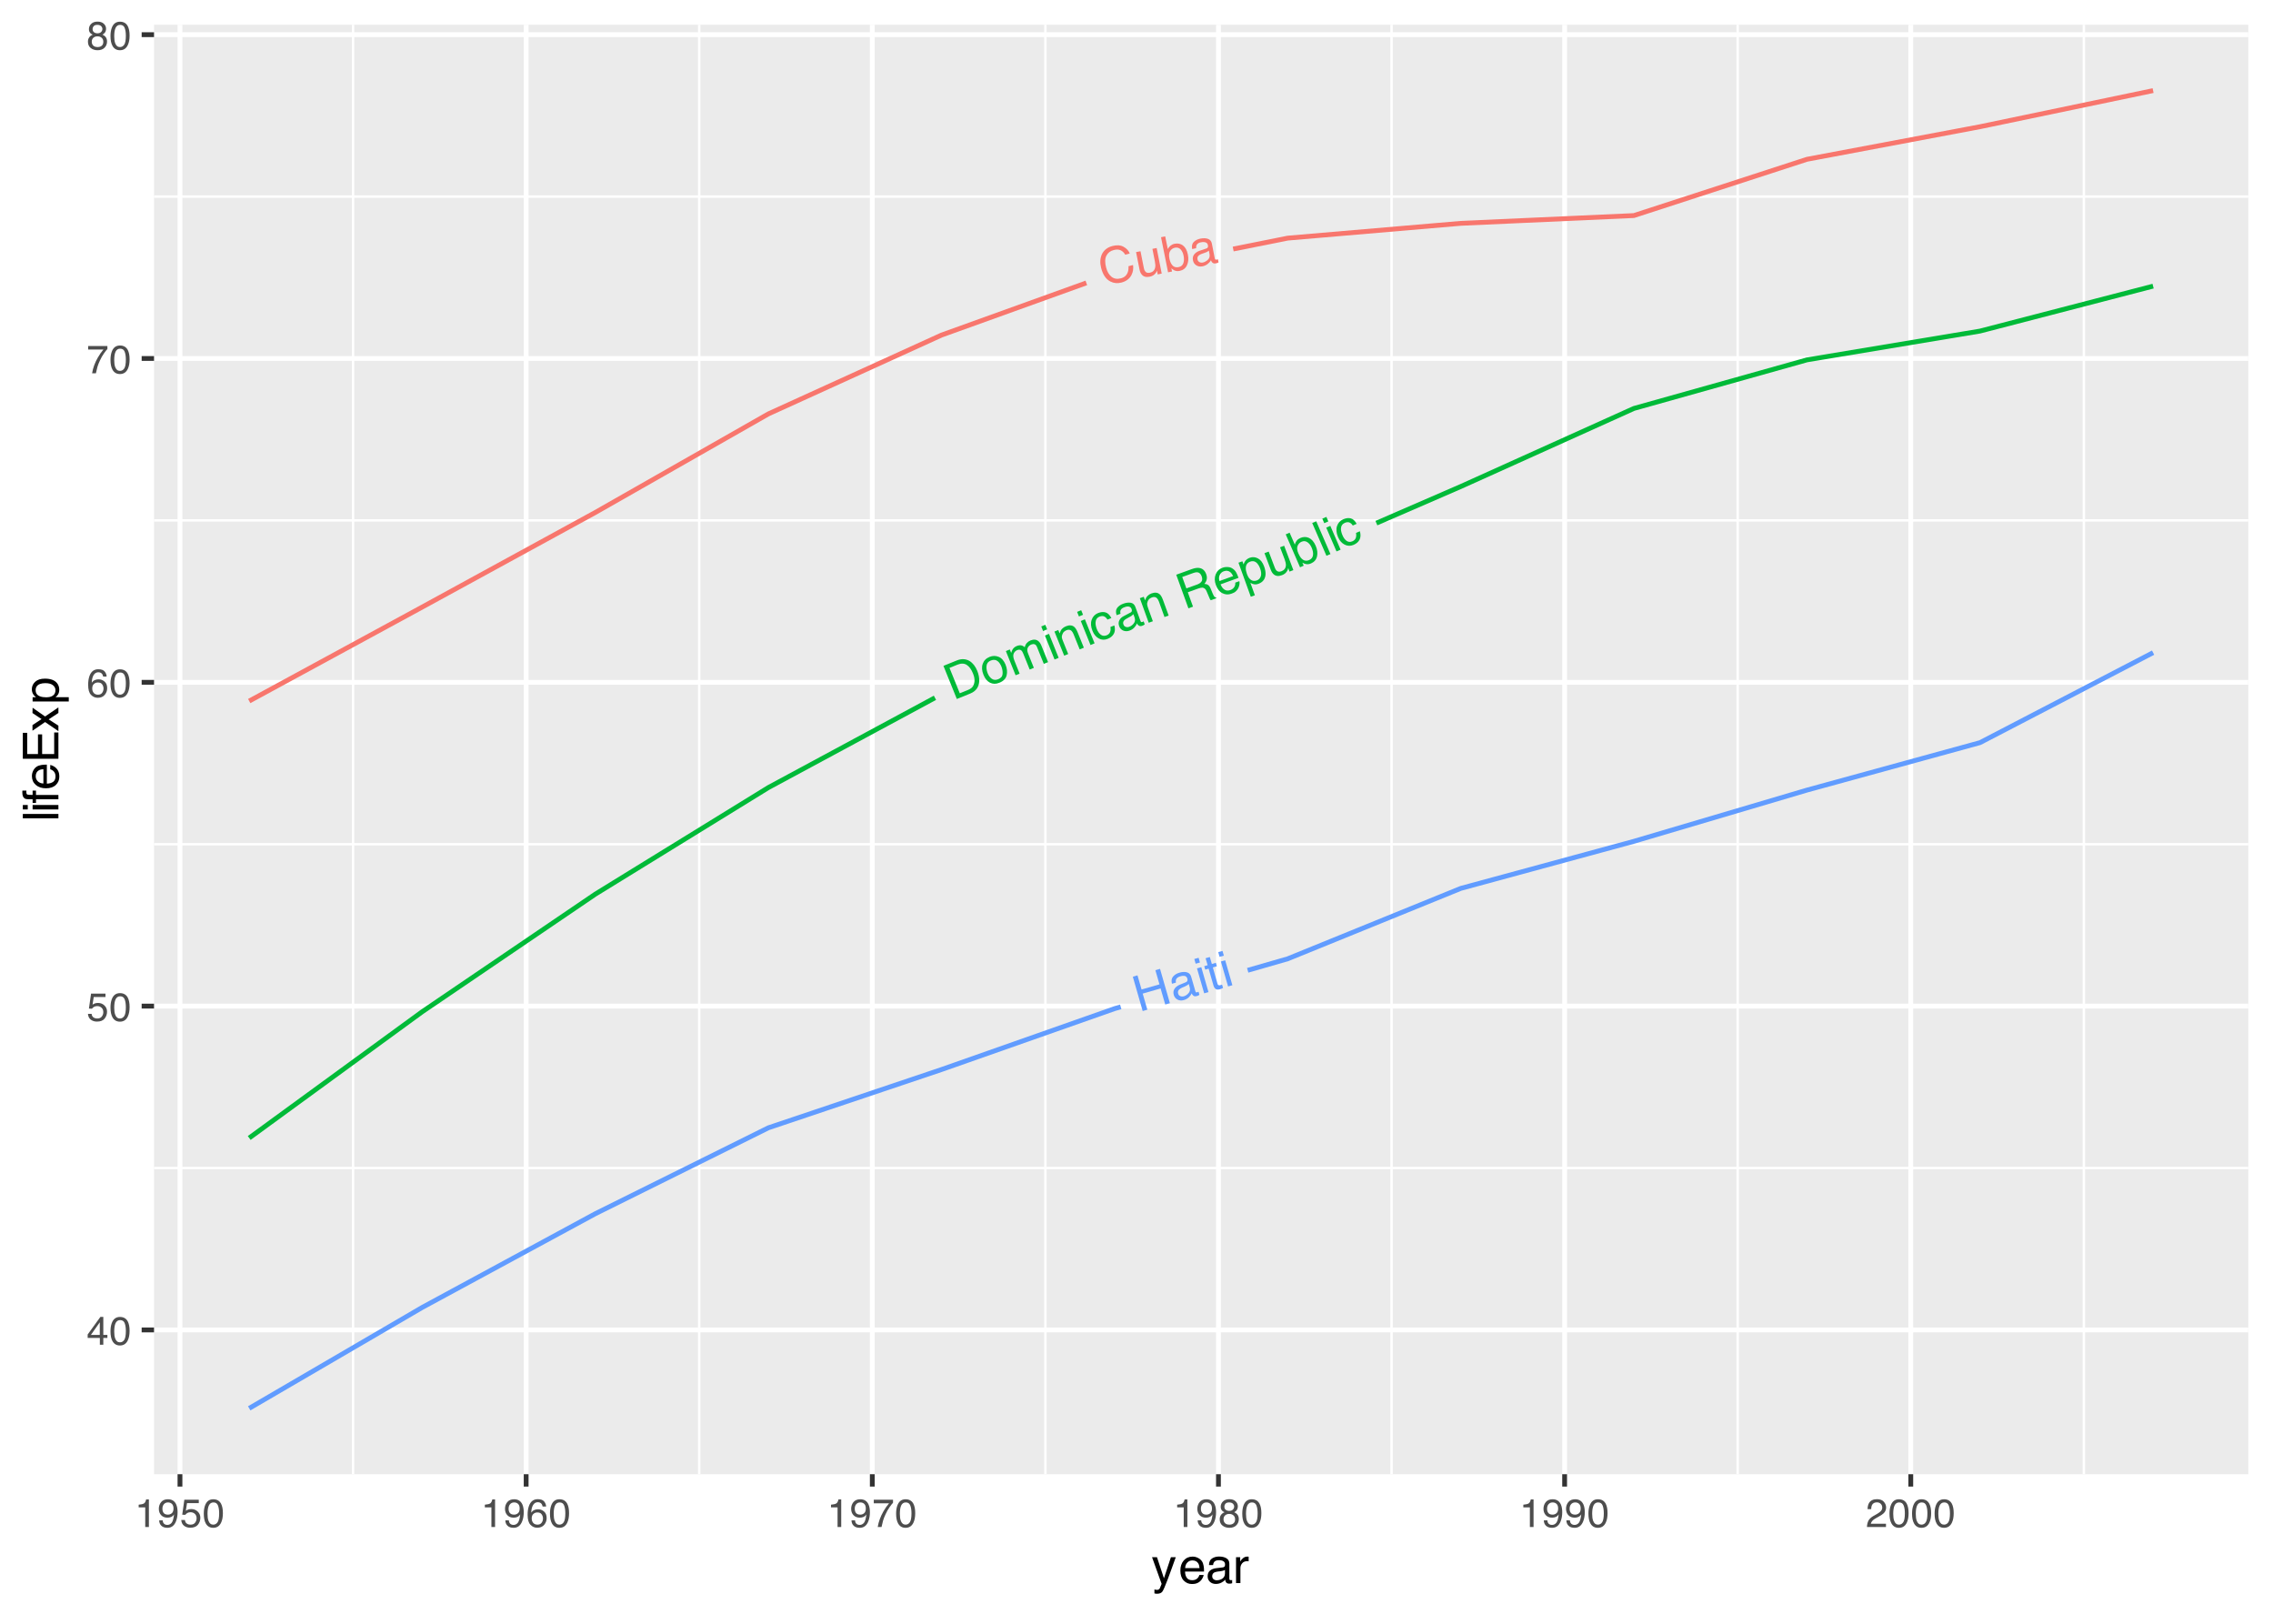 <?xml version="1.0" encoding="UTF-8"?>
<svg xmlns="http://www.w3.org/2000/svg" xmlns:xlink="http://www.w3.org/1999/xlink" width="504" height="360" viewBox="0 0 504 360">
<defs>
<g>
<g id="glyph-0-0">
<path d="M 0.344 -0.094 L -1.656 -7.766 L 4.422 -9.344 L 6.422 -1.672 Z M 5.203 -2.391 L 3.703 -8.141 L -0.453 -7.062 L 1.047 -1.312 Z M 5.203 -2.391 "/>
</g>
<g id="glyph-0-1">
<path d="M 1.984 -8.922 C 2.953 -9.172 3.77 -9.109 4.438 -8.734 C 5.113 -8.359 5.566 -7.863 5.797 -7.25 L 4.797 -6.984 C 4.535 -7.441 4.195 -7.77 3.781 -7.969 C 3.363 -8.164 2.848 -8.18 2.234 -8.016 C 1.484 -7.828 0.941 -7.406 0.609 -6.75 C 0.285 -6.102 0.27 -5.227 0.562 -4.125 C 0.789 -3.227 1.188 -2.551 1.75 -2.094 C 2.312 -1.645 3.004 -1.531 3.828 -1.75 C 4.598 -1.945 5.109 -2.398 5.359 -3.109 C 5.492 -3.461 5.547 -3.906 5.516 -4.438 L 6.531 -4.703 C 6.645 -3.879 6.52 -3.125 6.156 -2.438 C 5.719 -1.625 4.984 -1.082 3.953 -0.812 C 3.066 -0.582 2.25 -0.66 1.5 -1.047 C 0.52 -1.547 -0.16 -2.547 -0.547 -4.047 C -0.836 -5.172 -0.785 -6.176 -0.391 -7.062 C 0.055 -8.008 0.848 -8.629 1.984 -8.922 Z M 1.781 -8.875 Z M 1.781 -8.875 "/>
</g>
<g id="glyph-1-0">
<path d="M 0.359 -0.078 L -1.188 -7.844 L 4.969 -9.062 L 6.516 -1.297 Z M 5.344 -2.094 L 4.188 -7.906 L -0.047 -7.062 L 1.109 -1.25 Z M 5.344 -2.094 "/>
</g>
<g id="glyph-1-1">
<path d="M 0.531 -6 L 1.281 -2.234 C 1.332 -1.941 1.426 -1.711 1.562 -1.547 C 1.781 -1.242 2.125 -1.141 2.594 -1.234 C 3.25 -1.367 3.645 -1.754 3.781 -2.391 C 3.852 -2.734 3.832 -3.18 3.719 -3.734 L 3.172 -6.531 L 4.109 -6.719 L 5.234 -1.047 L 4.344 -0.859 L 4.172 -1.719 C 4.109 -1.457 3.992 -1.242 3.828 -1.078 C 3.523 -0.703 3.113 -0.461 2.594 -0.359 C 1.781 -0.191 1.18 -0.352 0.797 -0.844 C 0.566 -1.102 0.406 -1.473 0.312 -1.953 L -0.453 -5.812 Z M 1.797 -6.406 Z M 1.797 -6.406 "/>
</g>
<g id="glyph-2-0">
<path d="M 0.359 -0.078 L -1.188 -7.828 L 4.969 -9.047 L 6.516 -1.297 Z M 5.359 -2.078 L 4.188 -7.891 L -0.047 -7.047 L 1.125 -1.234 Z M 5.359 -2.078 "/>
</g>
<g id="glyph-2-1">
<path d="M -0.938 -7.906 L -0.016 -8.094 L 0.562 -5.281 C 0.719 -5.594 0.926 -5.848 1.188 -6.047 C 1.445 -6.254 1.742 -6.391 2.078 -6.453 C 2.785 -6.598 3.406 -6.469 3.938 -6.062 C 4.469 -5.664 4.828 -5 5.016 -4.062 C 5.203 -3.164 5.133 -2.375 4.812 -1.688 C 4.5 -1.008 3.957 -0.594 3.188 -0.438 C 2.758 -0.352 2.375 -0.391 2.031 -0.547 C 1.844 -0.641 1.617 -0.797 1.359 -1.016 L 1.5 -0.297 L 0.625 -0.125 Z M 2.969 -1.281 C 3.488 -1.383 3.832 -1.664 4 -2.125 C 4.176 -2.582 4.195 -3.145 4.062 -3.812 C 3.945 -4.406 3.723 -4.875 3.391 -5.219 C 3.055 -5.562 2.641 -5.68 2.141 -5.578 C 1.711 -5.492 1.363 -5.258 1.094 -4.875 C 0.832 -4.488 0.773 -3.926 0.922 -3.188 C 1.023 -2.656 1.18 -2.238 1.391 -1.938 C 1.754 -1.352 2.281 -1.133 2.969 -1.281 Z M 2.969 -1.281 "/>
</g>
<g id="glyph-3-0">
<path d="M 0.359 -0.078 L -1.188 -7.844 L 4.969 -9.062 L 6.516 -1.297 Z M 5.344 -2.094 L 4.188 -7.906 L -0.047 -7.062 L 1.109 -1.25 Z M 5.344 -2.094 "/>
</g>
<g id="glyph-3-1">
<path d="M 1.125 -1.781 C 1.176 -1.508 1.316 -1.312 1.547 -1.188 C 1.785 -1.07 2.039 -1.039 2.312 -1.094 C 2.645 -1.164 2.957 -1.316 3.25 -1.547 C 3.727 -1.898 3.91 -2.367 3.797 -2.953 L 3.641 -3.719 C 3.535 -3.625 3.395 -3.531 3.219 -3.438 C 3.039 -3.352 2.867 -3.285 2.703 -3.234 L 2.156 -3.047 C 1.812 -2.93 1.566 -2.805 1.422 -2.672 C 1.148 -2.441 1.051 -2.145 1.125 -1.781 Z M 3.047 -4.188 C 3.266 -4.258 3.395 -4.375 3.438 -4.531 C 3.469 -4.625 3.469 -4.754 3.438 -4.922 C 3.375 -5.242 3.207 -5.453 2.938 -5.547 C 2.676 -5.648 2.328 -5.66 1.891 -5.578 C 1.398 -5.484 1.078 -5.281 0.922 -4.969 C 0.836 -4.781 0.805 -4.547 0.828 -4.266 L -0.062 -4.078 C -0.188 -4.785 -0.059 -5.316 0.312 -5.672 C 0.695 -6.035 1.18 -6.273 1.766 -6.391 C 2.43 -6.523 3 -6.504 3.469 -6.328 C 3.926 -6.16 4.207 -5.812 4.312 -5.281 L 4.953 -2.016 C 4.973 -1.91 5.008 -1.832 5.062 -1.781 C 5.125 -1.727 5.223 -1.711 5.359 -1.734 C 5.398 -1.742 5.445 -1.754 5.5 -1.766 C 5.551 -1.785 5.602 -1.805 5.656 -1.828 L 5.797 -1.125 C 5.66 -1.051 5.551 -1 5.469 -0.969 C 5.395 -0.945 5.297 -0.926 5.172 -0.906 C 4.836 -0.832 4.57 -0.906 4.375 -1.125 C 4.281 -1.219 4.191 -1.375 4.109 -1.594 C 3.961 -1.312 3.723 -1.039 3.391 -0.781 C 3.066 -0.52 2.688 -0.344 2.25 -0.25 C 1.727 -0.145 1.266 -0.219 0.859 -0.469 C 0.461 -0.719 0.219 -1.082 0.125 -1.562 C 0.02 -2.082 0.102 -2.52 0.375 -2.875 C 0.656 -3.238 1.051 -3.508 1.562 -3.688 Z M 1.781 -6.406 Z M 1.781 -6.406 "/>
</g>
<g id="glyph-4-0">
<path d="M 0.328 -0.141 L -2.641 -7.484 L 3.188 -9.828 L 6.156 -2.484 Z M 4.875 -3.031 L 2.656 -8.547 L -1.344 -6.938 L 0.875 -1.422 Z M 4.875 -3.031 "/>
</g>
<g id="glyph-4-1">
<path d="M 3.266 -2.312 C 3.586 -2.445 3.848 -2.594 4.047 -2.75 C 4.379 -3.02 4.594 -3.395 4.688 -3.875 C 4.781 -4.25 4.773 -4.688 4.672 -5.188 C 4.598 -5.488 4.508 -5.758 4.406 -6 C 4.039 -6.906 3.578 -7.535 3.016 -7.891 C 2.453 -8.242 1.77 -8.258 0.969 -7.938 L -0.797 -7.219 L 1.484 -1.594 Z M -2.141 -7.672 L 0.828 -8.875 C 1.836 -9.281 2.77 -9.242 3.625 -8.766 C 4.375 -8.305 4.953 -7.57 5.359 -6.562 C 5.672 -5.789 5.816 -5.031 5.797 -4.281 C 5.723 -2.957 5.055 -2.039 3.797 -1.531 L 0.828 -0.328 Z M -2.141 -7.672 "/>
</g>
<g id="glyph-5-0">
<path d="M 0.328 -0.141 L -2.641 -7.484 L 3.188 -9.828 L 6.156 -2.484 Z M 4.875 -3.031 L 2.656 -8.547 L -1.344 -6.938 L 0.875 -1.422 Z M 4.875 -3.031 "/>
</g>
<g id="glyph-5-1">
<path d="M 2.547 -1.703 C 3.148 -1.941 3.469 -2.332 3.5 -2.875 C 3.539 -3.414 3.453 -3.961 3.234 -4.516 C 3.023 -5.016 2.773 -5.391 2.484 -5.641 C 2.035 -6.023 1.504 -6.094 0.891 -5.844 C 0.336 -5.625 0.023 -5.254 -0.047 -4.734 C -0.129 -4.211 -0.055 -3.656 0.172 -3.062 C 0.398 -2.488 0.719 -2.062 1.125 -1.781 C 1.531 -1.508 2.004 -1.484 2.547 -1.703 Z M 0.609 -6.641 C 1.297 -6.922 1.969 -6.926 2.625 -6.656 C 3.281 -6.395 3.789 -5.82 4.156 -4.938 C 4.5 -4.07 4.578 -3.27 4.391 -2.531 C 4.203 -1.801 3.66 -1.258 2.766 -0.906 C 2.035 -0.602 1.352 -0.609 0.719 -0.922 C 0.082 -1.242 -0.398 -1.828 -0.734 -2.672 C -1.098 -3.566 -1.156 -4.375 -0.906 -5.094 C -0.664 -5.812 -0.16 -6.328 0.609 -6.641 Z M 0.578 -6.609 Z M 0.578 -6.609 "/>
</g>
<g id="glyph-6-0">
<path d="M 0.328 -0.141 L -2.641 -7.484 L 3.188 -9.828 L 6.156 -2.484 Z M 4.875 -3.031 L 2.656 -8.547 L -1.344 -6.938 L 0.875 -1.422 Z M 4.875 -3.031 "/>
</g>
<g id="glyph-6-1">
<path d="M -1.484 -5.625 L -0.609 -5.984 L -0.312 -5.219 C -0.195 -5.57 -0.082 -5.844 0.031 -6.031 C 0.258 -6.363 0.562 -6.602 0.938 -6.75 C 1.363 -6.926 1.75 -6.957 2.094 -6.844 C 2.281 -6.781 2.484 -6.66 2.703 -6.484 C 2.785 -6.848 2.938 -7.156 3.156 -7.406 C 3.375 -7.656 3.648 -7.848 3.984 -7.984 C 4.711 -8.273 5.312 -8.207 5.781 -7.781 C 6.031 -7.562 6.25 -7.211 6.438 -6.734 L 7.875 -3.172 L 6.922 -2.797 L 5.422 -6.516 C 5.273 -6.879 5.086 -7.086 4.859 -7.141 C 4.641 -7.203 4.398 -7.18 4.141 -7.078 C 3.785 -6.93 3.523 -6.688 3.359 -6.344 C 3.203 -6.008 3.238 -5.566 3.469 -5.016 L 4.719 -1.906 L 3.797 -1.531 L 2.391 -5.016 C 2.242 -5.391 2.094 -5.641 1.938 -5.766 C 1.707 -5.961 1.406 -5.988 1.031 -5.844 C 0.688 -5.707 0.426 -5.453 0.25 -5.078 C 0.082 -4.703 0.141 -4.164 0.422 -3.469 L 1.562 -0.625 L 0.672 -0.266 Z M -1.484 -5.625 "/>
</g>
<g id="glyph-7-0">
<path d="M 0.328 -0.141 L -2.625 -7.469 L 3.203 -9.812 L 6.156 -2.484 Z M 4.875 -3.016 L 2.656 -8.531 L -1.344 -6.922 L 0.875 -1.406 Z M 4.875 -3.016 "/>
</g>
<g id="glyph-7-1">
<path d="M -1.469 -5.578 L -0.562 -5.953 L 1.578 -0.641 L 0.672 -0.266 Z M -2.281 -7.594 L -1.375 -7.969 L -0.969 -6.953 L -1.875 -6.578 Z M -2.281 -7.594 "/>
</g>
<g id="glyph-8-0">
<path d="M 0.328 -0.141 L -2.625 -7.469 L 3.203 -9.812 L 6.156 -2.484 Z M 4.875 -3.016 L 2.656 -8.531 L -1.344 -6.922 L 0.875 -1.406 Z M 4.875 -3.016 "/>
</g>
<g id="glyph-8-1">
<path d="M -1.484 -5.609 L -0.641 -5.953 L -0.344 -5.203 C -0.219 -5.617 -0.039 -5.953 0.188 -6.203 C 0.426 -6.453 0.719 -6.645 1.062 -6.781 C 1.82 -7.094 2.441 -7.039 2.922 -6.625 C 3.18 -6.395 3.422 -6.008 3.641 -5.469 L 5.031 -2.031 L 4.109 -1.656 L 2.75 -5.031 C 2.613 -5.352 2.461 -5.598 2.297 -5.766 C 1.992 -6.035 1.633 -6.086 1.219 -5.922 C 1.008 -5.836 0.836 -5.738 0.703 -5.625 C 0.492 -5.457 0.344 -5.227 0.25 -4.938 C 0.156 -4.695 0.125 -4.473 0.156 -4.266 C 0.195 -4.055 0.289 -3.773 0.438 -3.422 L 1.562 -0.625 L 0.672 -0.266 Z M 0.578 -6.609 Z M 0.578 -6.609 "/>
</g>
<g id="glyph-9-0">
<path d="M 0.328 -0.141 L -2.641 -7.484 L 3.188 -9.828 L 6.156 -2.484 Z M 4.875 -3.031 L 2.656 -8.547 L -1.344 -6.938 L 0.875 -1.422 Z M 4.875 -3.031 "/>
</g>
<g id="glyph-9-1">
<path d="M -1.484 -5.594 L -0.578 -5.969 L 1.578 -0.641 L 0.672 -0.266 Z M -2.297 -7.609 L -1.391 -7.984 L -0.984 -6.969 L -1.891 -6.594 Z M -2.297 -7.609 "/>
</g>
<g id="glyph-10-0">
<path d="M 0.328 -0.141 L -2.625 -7.5 L 3.203 -9.828 L 6.156 -2.469 Z M 4.875 -3.031 L 2.672 -8.547 L -1.328 -6.938 L 0.875 -1.422 Z M 4.875 -3.031 "/>
</g>
<g id="glyph-10-1">
<path d="M 0.516 -6.609 C 1.129 -6.848 1.68 -6.895 2.172 -6.75 C 2.66 -6.613 3.094 -6.195 3.469 -5.5 L 2.594 -5.156 C 2.406 -5.477 2.172 -5.707 1.891 -5.844 C 1.609 -5.988 1.254 -5.977 0.828 -5.812 C 0.266 -5.582 -0.023 -5.133 -0.047 -4.469 C -0.055 -4.039 0.039 -3.555 0.25 -3.016 C 0.469 -2.484 0.758 -2.078 1.125 -1.797 C 1.5 -1.523 1.93 -1.484 2.422 -1.672 C 2.797 -1.828 3.047 -2.066 3.172 -2.391 C 3.305 -2.711 3.332 -3.086 3.25 -3.516 L 4.125 -3.859 C 4.32 -3.109 4.281 -2.488 4 -2 C 3.727 -1.508 3.281 -1.141 2.656 -0.891 C 1.957 -0.609 1.297 -0.633 0.672 -0.969 C 0.055 -1.312 -0.406 -1.867 -0.719 -2.641 C -1.094 -3.578 -1.156 -4.398 -0.906 -5.109 C -0.656 -5.828 -0.18 -6.328 0.516 -6.609 Z M 0.375 -6.531 Z M 0.375 -6.531 "/>
</g>
<g id="glyph-11-0">
<path d="M 0.344 -0.125 L -2.359 -7.562 L 3.547 -9.703 L 6.25 -2.266 Z M 4.984 -2.844 L 2.953 -8.422 L -1.094 -6.953 L 0.938 -1.375 Z M 4.984 -2.844 "/>
</g>
<g id="glyph-11-1">
<path d="M 0.844 -1.938 C 0.938 -1.676 1.109 -1.504 1.359 -1.422 C 1.609 -1.336 1.859 -1.344 2.109 -1.438 C 2.43 -1.551 2.723 -1.742 2.984 -2.016 C 3.398 -2.441 3.508 -2.938 3.312 -3.5 L 3.047 -4.234 C 2.941 -4.117 2.812 -4.004 2.656 -3.891 C 2.5 -3.773 2.336 -3.68 2.172 -3.609 L 1.672 -3.328 C 1.348 -3.16 1.125 -3.004 1 -2.859 C 0.758 -2.598 0.707 -2.289 0.844 -1.938 Z M 2.391 -4.594 C 2.586 -4.676 2.691 -4.812 2.703 -5 C 2.723 -5.094 2.707 -5.211 2.656 -5.359 C 2.539 -5.672 2.344 -5.859 2.062 -5.922 C 1.789 -5.984 1.453 -5.938 1.047 -5.781 C 0.578 -5.613 0.285 -5.367 0.172 -5.047 C 0.109 -4.859 0.113 -4.617 0.188 -4.328 L -0.672 -4.016 C -0.898 -4.703 -0.852 -5.25 -0.531 -5.656 C -0.207 -6.062 0.234 -6.363 0.797 -6.562 C 1.43 -6.789 1.992 -6.859 2.484 -6.766 C 2.961 -6.672 3.297 -6.363 3.484 -5.844 L 4.625 -2.719 C 4.656 -2.633 4.695 -2.566 4.75 -2.516 C 4.812 -2.473 4.91 -2.473 5.047 -2.516 C 5.078 -2.523 5.113 -2.539 5.156 -2.562 C 5.207 -2.594 5.258 -2.625 5.312 -2.656 L 5.562 -1.984 C 5.438 -1.891 5.336 -1.82 5.266 -1.781 C 5.191 -1.75 5.094 -1.707 4.969 -1.656 C 4.656 -1.539 4.391 -1.578 4.172 -1.766 C 4.047 -1.848 3.926 -1.992 3.812 -2.203 C 3.719 -1.891 3.531 -1.582 3.25 -1.281 C 2.969 -0.977 2.613 -0.75 2.188 -0.594 C 1.688 -0.414 1.219 -0.422 0.781 -0.609 C 0.352 -0.797 0.055 -1.117 -0.109 -1.578 C -0.285 -2.078 -0.266 -2.523 -0.047 -2.922 C 0.16 -3.316 0.508 -3.629 1 -3.859 Z M 0.797 -6.562 Z M 0.797 -6.562 "/>
</g>
<g id="glyph-11-2">
<path d="M 2.75 -1.688 C 3.164 -1.844 3.453 -2.145 3.609 -2.594 C 3.766 -3.051 3.711 -3.641 3.453 -4.359 C 3.297 -4.785 3.098 -5.133 2.859 -5.406 C 2.41 -5.926 1.875 -6.07 1.25 -5.844 C 0.613 -5.613 0.289 -5.133 0.281 -4.406 C 0.27 -4.031 0.359 -3.582 0.547 -3.062 C 0.703 -2.633 0.895 -2.301 1.125 -2.062 C 1.57 -1.582 2.113 -1.457 2.75 -1.688 Z M -1.344 -5.609 L -0.469 -5.922 L -0.219 -5.219 C -0.113 -5.531 0.016 -5.789 0.172 -6 C 0.41 -6.312 0.738 -6.547 1.156 -6.703 C 1.77 -6.922 2.375 -6.875 2.969 -6.562 C 3.57 -6.25 4.031 -5.656 4.344 -4.781 C 4.77 -3.602 4.77 -2.645 4.344 -1.906 C 4.062 -1.457 3.66 -1.141 3.141 -0.953 C 2.734 -0.797 2.363 -0.758 2.031 -0.844 C 1.832 -0.875 1.586 -0.977 1.297 -1.156 L 2.297 1.609 L 1.391 1.938 Z M -1.344 -5.609 "/>
</g>
<g id="glyph-12-0">
<path d="M 0.344 -0.125 L -2.359 -7.578 L 3.547 -9.719 L 6.25 -2.266 Z M 4.969 -2.859 L 2.953 -8.438 L -1.094 -6.969 L 0.922 -1.391 Z M 4.969 -2.859 "/>
</g>
<g id="glyph-12-1">
<path d="M -1.297 -5.688 L -0.422 -6 L -0.141 -5.219 C -0.004 -5.633 0.18 -5.961 0.422 -6.203 C 0.66 -6.441 0.953 -6.625 1.297 -6.75 C 2.066 -7.031 2.688 -6.953 3.156 -6.516 C 3.406 -6.266 3.629 -5.867 3.828 -5.328 L 5.094 -1.844 L 4.172 -1.516 L 2.938 -4.938 C 2.812 -5.27 2.664 -5.52 2.5 -5.688 C 2.207 -5.969 1.848 -6.031 1.422 -5.875 C 1.203 -5.789 1.031 -5.703 0.906 -5.609 C 0.688 -5.441 0.523 -5.211 0.422 -4.922 C 0.328 -4.691 0.297 -4.473 0.328 -4.266 C 0.359 -4.055 0.438 -3.773 0.562 -3.422 L 1.594 -0.578 L 0.672 -0.25 Z M 0.797 -6.578 Z M 0.797 -6.578 "/>
</g>
<g id="glyph-13-0">
<path d="M 0.344 -0.125 L -2.359 -7.578 L 3.547 -9.719 L 6.25 -2.266 Z M 4.969 -2.859 L 2.953 -8.438 L -1.094 -6.969 L 0.922 -1.391 Z M 4.969 -2.859 "/>
</g>
<g id="glyph-13-1">
</g>
<g id="glyph-14-0">
<path d="M 0.344 -0.125 L -2.359 -7.578 L 3.547 -9.719 L 6.25 -2.266 Z M 4.969 -2.859 L 2.953 -8.438 L -1.094 -6.969 L 0.922 -1.391 Z M 4.969 -2.859 "/>
</g>
<g id="glyph-14-1">
<path d="M 2.797 -5.594 C 3.266 -5.758 3.598 -5.984 3.797 -6.266 C 4.004 -6.547 4.02 -6.938 3.844 -7.438 C 3.645 -7.969 3.328 -8.266 2.891 -8.328 C 2.641 -8.348 2.344 -8.297 2 -8.172 L -0.469 -7.281 L 0.453 -4.75 Z M -1.797 -7.781 L 1.656 -9.031 C 2.227 -9.238 2.727 -9.328 3.156 -9.297 C 3.969 -9.234 4.531 -8.77 4.844 -7.906 C 5 -7.469 5.035 -7.07 4.953 -6.719 C 4.867 -6.363 4.695 -6.039 4.438 -5.75 C 4.77 -5.738 5.039 -5.66 5.25 -5.516 C 5.469 -5.379 5.664 -5.102 5.844 -4.688 L 6.25 -3.688 C 6.363 -3.414 6.461 -3.207 6.547 -3.062 C 6.691 -2.852 6.852 -2.742 7.031 -2.734 L 7.094 -2.578 L 5.859 -2.125 C 5.805 -2.188 5.75 -2.258 5.688 -2.344 C 5.633 -2.426 5.551 -2.617 5.438 -2.922 L 4.922 -4.141 C 4.723 -4.617 4.422 -4.879 4.016 -4.922 C 3.785 -4.93 3.469 -4.863 3.062 -4.719 L 0.766 -3.891 L 1.922 -0.703 L 0.906 -0.328 Z M -1.797 -7.781 "/>
</g>
<g id="glyph-15-0">
<path d="M 0.344 -0.125 L -2.359 -7.562 L 3.547 -9.703 L 6.25 -2.266 Z M 4.984 -2.844 L 2.953 -8.422 L -1.094 -6.953 L 0.938 -1.375 Z M 4.984 -2.844 "/>
</g>
<g id="glyph-15-1">
<path d="M 0.922 -6.594 C 1.305 -6.727 1.711 -6.773 2.141 -6.734 C 2.566 -6.703 2.926 -6.566 3.219 -6.328 C 3.508 -6.129 3.75 -5.859 3.938 -5.516 C 4.07 -5.285 4.238 -4.895 4.438 -4.344 L 0.469 -2.906 C 0.676 -2.363 0.961 -1.973 1.328 -1.734 C 1.691 -1.492 2.129 -1.461 2.641 -1.641 C 3.117 -1.816 3.445 -2.113 3.625 -2.531 C 3.719 -2.77 3.75 -3.02 3.719 -3.281 L 4.625 -3.609 C 4.688 -3.391 4.691 -3.133 4.641 -2.844 C 4.586 -2.562 4.508 -2.312 4.406 -2.094 C 4.219 -1.719 3.945 -1.406 3.594 -1.156 C 3.375 -1.031 3.129 -0.922 2.859 -0.828 C 2.18 -0.578 1.52 -0.613 0.875 -0.938 C 0.227 -1.258 -0.254 -1.863 -0.578 -2.75 C -0.891 -3.613 -0.906 -4.398 -0.625 -5.109 C -0.352 -5.828 0.16 -6.32 0.922 -6.594 Z M 3.25 -4.734 C 3.062 -5.117 2.859 -5.406 2.641 -5.594 C 2.234 -5.938 1.738 -6.004 1.156 -5.797 C 0.738 -5.641 0.441 -5.359 0.266 -4.953 C 0.086 -4.547 0.07 -4.109 0.219 -3.641 Z M 0.828 -6.578 Z M 0.828 -6.578 "/>
</g>
<g id="glyph-16-0">
<path d="M 0.344 -0.125 L -2.453 -7.531 L 3.422 -9.75 L 6.219 -2.344 Z M 4.938 -2.938 L 2.844 -8.484 L -1.203 -6.953 L 0.891 -1.406 Z M 4.938 -2.938 "/>
</g>
<g id="glyph-16-1">
<path d="M -0.469 -6 L 0.891 -2.406 C 0.992 -2.133 1.117 -1.926 1.266 -1.781 C 1.547 -1.52 1.91 -1.473 2.359 -1.641 C 2.984 -1.879 3.312 -2.32 3.344 -2.969 C 3.352 -3.32 3.258 -3.766 3.062 -4.297 L 2.047 -6.953 L 2.953 -7.297 L 5 -1.891 L 4.141 -1.562 L 3.859 -2.359 C 3.816 -2.109 3.734 -1.883 3.609 -1.688 C 3.367 -1.27 3 -0.969 2.5 -0.781 C 1.727 -0.488 1.109 -0.547 0.641 -0.953 C 0.379 -1.172 0.16 -1.508 -0.016 -1.969 L -1.406 -5.656 Z M 0.734 -6.609 Z M 0.734 -6.609 "/>
</g>
<g id="glyph-17-0">
<path d="M 0.328 -0.141 L -2.828 -7.406 L 2.938 -9.906 L 6.094 -2.641 Z M 4.797 -3.172 L 2.422 -8.609 L -1.531 -6.891 L 0.844 -1.453 Z M 4.797 -3.172 "/>
</g>
<g id="glyph-17-1">
<path d="M -2.578 -7.547 L -1.719 -7.922 L -0.562 -5.281 C -0.477 -5.625 -0.332 -5.922 -0.125 -6.172 C 0.082 -6.422 0.348 -6.613 0.672 -6.75 C 1.328 -7.031 1.957 -7.035 2.562 -6.766 C 3.176 -6.492 3.676 -5.914 4.062 -5.031 C 4.426 -4.188 4.523 -3.398 4.359 -2.672 C 4.191 -1.941 3.75 -1.422 3.031 -1.109 C 2.625 -0.93 2.238 -0.883 1.875 -0.969 C 1.664 -1.008 1.41 -1.113 1.109 -1.281 L 1.406 -0.609 L 0.594 -0.25 Z M 2.625 -1.859 C 3.113 -2.078 3.395 -2.43 3.469 -2.922 C 3.539 -3.41 3.441 -3.969 3.172 -4.594 C 2.93 -5.156 2.609 -5.566 2.203 -5.828 C 1.805 -6.086 1.375 -6.113 0.906 -5.906 C 0.508 -5.727 0.223 -5.422 0.047 -4.984 C -0.129 -4.555 -0.066 -4 0.234 -3.312 C 0.441 -2.82 0.68 -2.441 0.953 -2.172 C 1.43 -1.691 1.988 -1.586 2.625 -1.859 Z M 2.625 -1.859 "/>
</g>
<g id="glyph-18-0">
<path d="M 0.328 -0.141 L -2.828 -7.406 L 2.938 -9.906 L 6.094 -2.641 Z M 4.797 -3.172 L 2.422 -8.609 L -1.531 -6.891 L 0.844 -1.453 Z M 4.797 -3.172 "/>
</g>
<g id="glyph-18-1">
<path d="M -2.484 -7.562 L -1.594 -7.938 L 1.562 -0.672 L 0.672 -0.297 Z M -2.484 -7.562 "/>
</g>
<g id="glyph-19-0">
<path d="M 0.328 -0.141 L -2.828 -7.406 L 2.938 -9.906 L 6.094 -2.641 Z M 4.797 -3.172 L 2.422 -8.609 L -1.531 -6.891 L 0.844 -1.453 Z M 4.797 -3.172 "/>
</g>
<g id="glyph-19-1">
<path d="M -1.625 -5.562 L -0.719 -5.953 L 1.562 -0.672 L 0.656 -0.281 Z M -2.5 -7.547 L -1.594 -7.938 L -1.156 -6.938 L -2.062 -6.547 Z M -2.5 -7.547 "/>
</g>
<g id="glyph-20-0">
<path d="M 0.328 -0.141 L -2.828 -7.406 L 2.938 -9.906 L 6.094 -2.641 Z M 4.797 -3.172 L 2.422 -8.609 L -1.531 -6.891 L 0.844 -1.453 Z M 4.797 -3.172 "/>
</g>
<g id="glyph-20-1">
<path d="M 0.328 -6.625 C 0.93 -6.883 1.484 -6.953 1.984 -6.828 C 2.484 -6.703 2.922 -6.297 3.297 -5.609 L 2.438 -5.234 C 2.25 -5.547 2.016 -5.766 1.734 -5.891 C 1.453 -6.023 1.098 -6.004 0.672 -5.828 C 0.109 -5.578 -0.176 -5.125 -0.188 -4.469 C -0.176 -4.039 -0.055 -3.566 0.172 -3.047 C 0.398 -2.504 0.703 -2.098 1.078 -1.828 C 1.461 -1.566 1.895 -1.539 2.375 -1.75 C 2.75 -1.914 2.992 -2.16 3.109 -2.484 C 3.223 -2.805 3.238 -3.176 3.156 -3.594 L 4.016 -3.969 C 4.223 -3.219 4.195 -2.594 3.938 -2.094 C 3.688 -1.602 3.25 -1.223 2.625 -0.953 C 1.938 -0.66 1.273 -0.676 0.641 -1 C 0.004 -1.32 -0.477 -1.867 -0.812 -2.641 C -1.207 -3.566 -1.289 -4.383 -1.062 -5.094 C -0.832 -5.812 -0.367 -6.32 0.328 -6.625 Z M 0.188 -6.547 Z M 0.188 -6.547 "/>
</g>
<g id="glyph-21-0">
<path d="M 0.344 -0.094 L -1.844 -7.703 L 4.188 -9.453 L 6.375 -1.844 Z M 5.156 -2.531 L 3.516 -8.234 L -0.625 -7.047 L 1.016 -1.344 Z M 5.156 -2.531 "/>
</g>
<g id="glyph-21-1">
<path d="M -1.344 -7.844 L -0.312 -8.156 L 0.594 -5.016 L 4.562 -6.156 L 3.656 -9.297 L 4.688 -9.594 L 6.875 -1.984 L 5.844 -1.688 L 4.812 -5.25 L 0.844 -4.109 L 1.875 -0.547 L 0.844 -0.234 Z M -1.344 -7.844 "/>
</g>
<g id="glyph-21-2">
<path d="M -1.172 -7.359 L -0.234 -7.625 L 0.219 -6.078 L 1.109 -6.344 L 1.328 -5.578 L 0.438 -5.312 L 1.469 -1.688 C 1.531 -1.488 1.641 -1.379 1.797 -1.359 C 1.879 -1.336 2.004 -1.352 2.172 -1.406 C 2.223 -1.414 2.27 -1.426 2.312 -1.438 C 2.363 -1.457 2.422 -1.484 2.484 -1.516 L 2.703 -0.781 C 2.598 -0.719 2.488 -0.66 2.375 -0.609 C 2.27 -0.555 2.156 -0.516 2.031 -0.484 C 1.594 -0.359 1.258 -0.383 1.031 -0.562 C 0.812 -0.738 0.656 -1.004 0.562 -1.359 L -0.5 -5.047 L -1.25 -4.828 L -1.469 -5.594 L -0.719 -5.812 Z M -1.172 -7.359 "/>
</g>
<g id="glyph-22-0">
<path d="M 0.344 -0.094 L -1.844 -7.703 L 4.188 -9.453 L 6.375 -1.844 Z M 5.156 -2.531 L 3.516 -8.234 L -0.625 -7.047 L 1.016 -1.344 Z M 5.156 -2.531 "/>
</g>
<g id="glyph-22-1">
<path d="M 0.969 -1.875 C 1.039 -1.602 1.203 -1.414 1.453 -1.312 C 1.703 -1.219 1.957 -1.207 2.219 -1.281 C 2.551 -1.375 2.848 -1.551 3.109 -1.812 C 3.555 -2.207 3.695 -2.691 3.531 -3.266 L 3.312 -4.016 C 3.219 -3.91 3.086 -3.805 2.922 -3.703 C 2.754 -3.598 2.586 -3.508 2.422 -3.438 L 1.891 -3.219 C 1.566 -3.07 1.332 -2.926 1.188 -2.781 C 0.938 -2.539 0.863 -2.238 0.969 -1.875 Z M 2.688 -4.406 C 2.895 -4.5 3.008 -4.633 3.031 -4.812 C 3.062 -4.906 3.051 -5.035 3 -5.203 C 2.914 -5.516 2.738 -5.707 2.469 -5.781 C 2.195 -5.852 1.852 -5.828 1.438 -5.703 C 0.957 -5.566 0.645 -5.336 0.5 -5.016 C 0.438 -4.836 0.426 -4.602 0.469 -4.312 L -0.406 -4.062 C -0.582 -4.75 -0.492 -5.285 -0.141 -5.672 C 0.199 -6.066 0.66 -6.348 1.234 -6.516 C 1.879 -6.703 2.441 -6.727 2.922 -6.594 C 3.398 -6.457 3.711 -6.129 3.859 -5.609 L 4.781 -2.422 C 4.812 -2.316 4.852 -2.238 4.906 -2.188 C 4.969 -2.133 5.062 -2.129 5.188 -2.172 C 5.227 -2.18 5.27 -2.195 5.312 -2.219 C 5.363 -2.238 5.422 -2.266 5.484 -2.297 L 5.688 -1.609 C 5.562 -1.523 5.457 -1.461 5.375 -1.422 C 5.289 -1.391 5.188 -1.359 5.062 -1.328 C 4.738 -1.234 4.477 -1.281 4.281 -1.469 C 4.164 -1.57 4.055 -1.727 3.953 -1.938 C 3.836 -1.633 3.629 -1.336 3.328 -1.047 C 3.023 -0.766 2.656 -0.562 2.219 -0.438 C 1.707 -0.289 1.242 -0.328 0.828 -0.547 C 0.41 -0.766 0.133 -1.109 0 -1.578 C -0.145 -2.086 -0.098 -2.531 0.141 -2.906 C 0.379 -3.289 0.75 -3.594 1.25 -3.812 Z M 1.25 -6.516 Z M 1.25 -6.516 "/>
</g>
<g id="glyph-23-0">
<path d="M 0.344 -0.094 L -1.844 -7.703 L 4.188 -9.453 L 6.375 -1.844 Z M 5.141 -2.531 L 3.5 -8.234 L -0.625 -7.047 L 1.016 -1.344 Z M 5.141 -2.531 "/>
</g>
<g id="glyph-23-1">
<path d="M -0.906 -5.734 L 0.047 -6 L 1.641 -0.469 L 0.688 -0.203 Z M -1.5 -7.812 L -0.547 -8.078 L -0.25 -7.031 L -1.203 -6.766 Z M -1.5 -7.812 "/>
</g>
<g id="glyph-24-0">
<path d="M 0.281 0 L 0.281 -6.312 L 5.297 -6.312 L 5.297 0 Z M 4.5 -0.797 L 4.5 -5.516 L 1.078 -5.516 L 1.078 -0.797 Z M 4.5 -0.797 "/>
</g>
<g id="glyph-24-1">
<path d="M 2.906 -2.172 L 2.906 -4.969 L 0.938 -2.172 Z M 2.922 0 L 2.922 -1.5 L 0.219 -1.5 L 0.219 -2.266 L 3.047 -6.172 L 3.688 -6.172 L 3.688 -2.172 L 4.594 -2.172 L 4.594 -1.5 L 3.688 -1.5 L 3.688 0 Z M 2.922 0 "/>
</g>
<g id="glyph-24-2">
<path d="M 2.375 -6.156 C 3.176 -6.156 3.754 -5.828 4.109 -5.172 C 4.379 -4.66 4.516 -3.961 4.516 -3.078 C 4.516 -2.242 4.391 -1.555 4.141 -1.016 C 3.785 -0.223 3.195 0.172 2.375 0.172 C 1.633 0.172 1.082 -0.148 0.719 -0.797 C 0.426 -1.328 0.281 -2.047 0.281 -2.953 C 0.281 -3.648 0.367 -4.25 0.547 -4.75 C 0.879 -5.688 1.488 -6.156 2.375 -6.156 Z M 2.375 -0.531 C 2.77 -0.531 3.086 -0.707 3.328 -1.062 C 3.566 -1.426 3.688 -2.086 3.688 -3.047 C 3.688 -3.754 3.598 -4.332 3.422 -4.781 C 3.254 -5.227 2.922 -5.453 2.422 -5.453 C 1.973 -5.453 1.641 -5.238 1.422 -4.812 C 1.211 -4.383 1.109 -3.754 1.109 -2.922 C 1.109 -2.297 1.176 -1.789 1.312 -1.406 C 1.52 -0.82 1.875 -0.531 2.375 -0.531 Z M 2.375 -0.531 "/>
</g>
<g id="glyph-24-3">
<path d="M 1.094 -1.562 C 1.133 -1.125 1.336 -0.82 1.703 -0.656 C 1.879 -0.57 2.094 -0.531 2.344 -0.531 C 2.801 -0.531 3.141 -0.676 3.359 -0.969 C 3.578 -1.258 3.688 -1.582 3.688 -1.938 C 3.688 -2.363 3.555 -2.691 3.297 -2.922 C 3.035 -3.16 2.719 -3.281 2.344 -3.281 C 2.082 -3.281 1.852 -3.227 1.656 -3.125 C 1.469 -3.02 1.305 -2.879 1.172 -2.703 L 0.5 -2.734 L 0.969 -6.047 L 4.172 -6.047 L 4.172 -5.297 L 1.562 -5.297 L 1.297 -3.594 C 1.43 -3.695 1.566 -3.773 1.703 -3.828 C 1.93 -3.93 2.195 -3.984 2.5 -3.984 C 3.062 -3.984 3.535 -3.801 3.922 -3.438 C 4.316 -3.07 4.516 -2.609 4.516 -2.047 C 4.516 -1.461 4.332 -0.945 3.969 -0.5 C 3.613 -0.062 3.047 0.156 2.266 0.156 C 1.754 0.156 1.305 0.012 0.922 -0.266 C 0.547 -0.547 0.332 -0.977 0.281 -1.562 Z M 1.094 -1.562 "/>
</g>
<g id="glyph-24-4">
<path d="M 2.578 -6.172 C 3.266 -6.172 3.742 -5.992 4.016 -5.641 C 4.285 -5.285 4.422 -4.922 4.422 -4.547 L 3.656 -4.547 C 3.602 -4.785 3.531 -4.973 3.438 -5.109 C 3.25 -5.367 2.961 -5.5 2.578 -5.5 C 2.148 -5.5 1.805 -5.297 1.547 -4.891 C 1.297 -4.492 1.156 -3.926 1.125 -3.188 C 1.301 -3.445 1.523 -3.641 1.797 -3.766 C 2.047 -3.879 2.32 -3.938 2.625 -3.938 C 3.133 -3.938 3.582 -3.77 3.969 -3.438 C 4.352 -3.113 4.547 -2.625 4.547 -1.969 C 4.547 -1.414 4.363 -0.922 4 -0.484 C 3.633 -0.055 3.117 0.156 2.453 0.156 C 1.867 0.156 1.367 -0.062 0.953 -0.5 C 0.535 -0.938 0.328 -1.672 0.328 -2.703 C 0.328 -3.461 0.422 -4.109 0.609 -4.641 C 0.961 -5.66 1.617 -6.172 2.578 -6.172 Z M 2.516 -0.531 C 2.922 -0.531 3.223 -0.664 3.422 -0.938 C 3.629 -1.207 3.734 -1.531 3.734 -1.906 C 3.734 -2.219 3.641 -2.516 3.453 -2.797 C 3.273 -3.086 2.953 -3.234 2.484 -3.234 C 2.148 -3.234 1.859 -3.125 1.609 -2.906 C 1.359 -2.688 1.234 -2.352 1.234 -1.906 C 1.234 -1.52 1.344 -1.191 1.562 -0.922 C 1.789 -0.66 2.109 -0.531 2.516 -0.531 Z M 2.516 -0.531 "/>
</g>
<g id="glyph-24-5">
<path d="M 4.594 -6.047 L 4.594 -5.375 C 4.395 -5.176 4.129 -4.836 3.797 -4.359 C 3.473 -3.891 3.188 -3.379 2.938 -2.828 C 2.688 -2.297 2.5 -1.812 2.375 -1.375 C 2.289 -1.082 2.18 -0.625 2.047 0 L 1.203 0 C 1.391 -1.176 1.816 -2.344 2.484 -3.5 C 2.879 -4.188 3.289 -4.773 3.719 -5.266 L 0.328 -5.266 L 0.328 -6.047 Z M 4.594 -6.047 "/>
</g>
<g id="glyph-24-6">
<path d="M 2.391 -3.578 C 2.734 -3.578 3 -3.672 3.188 -3.859 C 3.383 -4.047 3.484 -4.273 3.484 -4.547 C 3.484 -4.773 3.391 -4.984 3.203 -5.172 C 3.016 -5.359 2.734 -5.453 2.359 -5.453 C 1.992 -5.453 1.727 -5.359 1.562 -5.172 C 1.395 -4.984 1.312 -4.758 1.312 -4.5 C 1.312 -4.207 1.414 -3.977 1.625 -3.812 C 1.844 -3.656 2.098 -3.578 2.391 -3.578 Z M 2.438 -0.531 C 2.801 -0.531 3.098 -0.625 3.328 -0.812 C 3.566 -1.008 3.688 -1.301 3.688 -1.688 C 3.688 -2.082 3.562 -2.383 3.312 -2.594 C 3.07 -2.801 2.766 -2.906 2.391 -2.906 C 2.016 -2.906 1.707 -2.797 1.469 -2.578 C 1.238 -2.367 1.125 -2.078 1.125 -1.703 C 1.125 -1.391 1.227 -1.113 1.438 -0.875 C 1.656 -0.645 1.988 -0.531 2.438 -0.531 Z M 1.344 -3.281 C 1.125 -3.375 0.957 -3.477 0.844 -3.594 C 0.613 -3.82 0.5 -4.125 0.5 -4.5 C 0.5 -4.957 0.664 -5.348 1 -5.672 C 1.332 -6.004 1.801 -6.172 2.406 -6.172 C 3 -6.172 3.461 -6.016 3.797 -5.703 C 4.129 -5.391 4.297 -5.023 4.297 -4.609 C 4.297 -4.223 4.195 -3.914 4 -3.688 C 3.895 -3.551 3.727 -3.414 3.5 -3.281 C 3.758 -3.164 3.961 -3.031 4.109 -2.875 C 4.379 -2.594 4.516 -2.223 4.516 -1.766 C 4.516 -1.223 4.332 -0.766 3.969 -0.391 C 3.602 -0.016 3.086 0.172 2.422 0.172 C 1.828 0.172 1.32 0.008 0.906 -0.312 C 0.488 -0.633 0.281 -1.109 0.281 -1.734 C 0.281 -2.086 0.367 -2.395 0.547 -2.656 C 0.723 -2.926 0.988 -3.133 1.344 -3.281 Z M 1.344 -3.281 "/>
</g>
<g id="glyph-24-7">
<path d="M 0.844 -4.359 L 0.844 -4.953 C 1.395 -5.004 1.781 -5.094 2 -5.219 C 2.227 -5.344 2.395 -5.645 2.5 -6.125 L 3.109 -6.125 L 3.109 0 L 2.297 0 L 2.297 -4.359 Z M 0.844 -4.359 "/>
</g>
<g id="glyph-24-8">
<path d="M 1.172 -1.484 C 1.191 -1.055 1.352 -0.758 1.656 -0.594 C 1.82 -0.508 2 -0.469 2.188 -0.469 C 2.562 -0.469 2.879 -0.617 3.141 -0.922 C 3.398 -1.234 3.582 -1.863 3.688 -2.812 C 3.52 -2.539 3.305 -2.348 3.047 -2.234 C 2.797 -2.129 2.523 -2.078 2.234 -2.078 C 1.641 -2.078 1.172 -2.258 0.828 -2.625 C 0.484 -2.988 0.312 -3.461 0.312 -4.047 C 0.312 -4.609 0.477 -5.098 0.812 -5.516 C 1.156 -5.941 1.66 -6.156 2.328 -6.156 C 3.223 -6.156 3.844 -5.754 4.188 -4.953 C 4.375 -4.504 4.469 -3.945 4.469 -3.281 C 4.469 -2.531 4.352 -1.863 4.125 -1.281 C 3.75 -0.312 3.113 0.172 2.219 0.172 C 1.625 0.172 1.172 0.012 0.859 -0.297 C 0.547 -0.609 0.391 -1.004 0.391 -1.484 Z M 2.344 -2.75 C 2.645 -2.75 2.922 -2.848 3.172 -3.047 C 3.43 -3.254 3.562 -3.609 3.562 -4.109 C 3.562 -4.566 3.445 -4.906 3.219 -5.125 C 2.988 -5.344 2.695 -5.453 2.344 -5.453 C 1.969 -5.453 1.664 -5.32 1.438 -5.062 C 1.219 -4.812 1.109 -4.477 1.109 -4.062 C 1.109 -3.656 1.207 -3.332 1.406 -3.094 C 1.602 -2.863 1.914 -2.75 2.344 -2.75 Z M 2.344 -2.75 "/>
</g>
<g id="glyph-24-9">
<path d="M 0.281 0 C 0.301 -0.531 0.406 -0.988 0.594 -1.375 C 0.789 -1.77 1.164 -2.129 1.719 -2.453 L 2.547 -2.922 C 2.91 -3.141 3.164 -3.328 3.312 -3.484 C 3.551 -3.711 3.672 -3.984 3.672 -4.297 C 3.672 -4.648 3.562 -4.93 3.344 -5.141 C 3.133 -5.359 2.848 -5.469 2.484 -5.469 C 1.961 -5.469 1.598 -5.266 1.391 -4.859 C 1.285 -4.648 1.227 -4.352 1.219 -3.969 L 0.422 -3.969 C 0.43 -4.5 0.531 -4.938 0.719 -5.281 C 1.051 -5.875 1.645 -6.172 2.5 -6.172 C 3.195 -6.172 3.707 -5.977 4.031 -5.594 C 4.363 -5.219 4.531 -4.797 4.531 -4.328 C 4.531 -3.836 4.352 -3.414 4 -3.062 C 3.801 -2.863 3.441 -2.617 2.922 -2.328 L 2.344 -2 C 2.062 -1.844 1.836 -1.695 1.672 -1.562 C 1.391 -1.312 1.211 -1.035 1.141 -0.734 L 4.5 -0.734 L 4.5 0 Z M 0.281 0 "/>
</g>
<g id="glyph-25-0">
<path d="M 0.359 0 L 0.359 -7.891 L 6.625 -7.891 L 6.625 0 Z M 5.625 -0.984 L 5.625 -6.906 L 1.344 -6.906 L 1.344 -0.984 Z M 5.625 -0.984 "/>
</g>
<g id="glyph-25-1">
<path d="M 4.297 -5.75 L 5.375 -5.75 C 5.238 -5.383 4.938 -4.547 4.469 -3.234 C 4.113 -2.242 3.816 -1.438 3.578 -0.812 C 3.023 0.652 2.633 1.551 2.406 1.875 C 2.176 2.195 1.781 2.359 1.219 2.359 C 1.082 2.359 0.977 2.352 0.906 2.344 C 0.832 2.332 0.742 2.312 0.641 2.281 L 0.641 1.406 C 0.805 1.445 0.926 1.473 1 1.484 C 1.07 1.492 1.141 1.5 1.203 1.5 C 1.379 1.5 1.508 1.469 1.594 1.406 C 1.676 1.352 1.75 1.285 1.812 1.203 C 1.82 1.172 1.883 1.02 2 0.75 C 2.113 0.488 2.191 0.297 2.234 0.172 L 0.109 -5.75 L 1.203 -5.75 L 2.75 -1.062 Z M 2.75 -5.891 Z M 2.75 -5.891 "/>
</g>
<g id="glyph-25-2">
<path d="M 3.109 -5.875 C 3.516 -5.875 3.906 -5.781 4.281 -5.594 C 4.664 -5.406 4.961 -5.156 5.172 -4.844 C 5.359 -4.562 5.484 -4.223 5.547 -3.828 C 5.609 -3.566 5.641 -3.145 5.641 -2.562 L 1.422 -2.562 C 1.441 -1.977 1.578 -1.508 1.828 -1.156 C 2.086 -0.812 2.488 -0.641 3.031 -0.641 C 3.539 -0.641 3.945 -0.805 4.25 -1.141 C 4.414 -1.328 4.535 -1.551 4.609 -1.812 L 5.562 -1.812 C 5.531 -1.594 5.441 -1.352 5.297 -1.094 C 5.16 -0.832 5.004 -0.625 4.828 -0.469 C 4.535 -0.176 4.176 0.02 3.75 0.125 C 3.508 0.176 3.242 0.203 2.953 0.203 C 2.234 0.203 1.625 -0.055 1.125 -0.578 C 0.633 -1.098 0.391 -1.828 0.391 -2.766 C 0.391 -3.691 0.641 -4.441 1.141 -5.016 C 1.641 -5.586 2.297 -5.875 3.109 -5.875 Z M 4.641 -3.328 C 4.609 -3.754 4.52 -4.094 4.375 -4.344 C 4.102 -4.801 3.66 -5.031 3.047 -5.031 C 2.598 -5.031 2.223 -4.867 1.922 -4.547 C 1.629 -4.234 1.473 -3.828 1.453 -3.328 Z M 3.016 -5.891 Z M 3.016 -5.891 "/>
</g>
<g id="glyph-25-3">
<path d="M 1.453 -1.531 C 1.453 -1.25 1.551 -1.023 1.75 -0.859 C 1.957 -0.703 2.203 -0.625 2.484 -0.625 C 2.816 -0.625 3.145 -0.703 3.469 -0.859 C 4.008 -1.117 4.281 -1.551 4.281 -2.156 L 4.281 -2.922 C 4.156 -2.848 4 -2.785 3.812 -2.734 C 3.633 -2.691 3.453 -2.656 3.266 -2.625 L 2.688 -2.562 C 2.332 -2.508 2.066 -2.438 1.891 -2.344 C 1.598 -2.164 1.453 -1.895 1.453 -1.531 Z M 3.797 -3.484 C 4.016 -3.516 4.16 -3.609 4.234 -3.766 C 4.273 -3.848 4.297 -3.973 4.297 -4.141 C 4.297 -4.461 4.176 -4.695 3.938 -4.844 C 3.707 -5 3.375 -5.078 2.938 -5.078 C 2.438 -5.078 2.082 -4.941 1.875 -4.672 C 1.75 -4.516 1.672 -4.289 1.641 -4 L 0.734 -4 C 0.754 -4.707 0.984 -5.195 1.422 -5.469 C 1.867 -5.75 2.383 -5.891 2.969 -5.891 C 3.645 -5.891 4.191 -5.758 4.609 -5.5 C 5.035 -5.25 5.25 -4.848 5.25 -4.297 L 5.25 -0.984 C 5.25 -0.891 5.266 -0.812 5.297 -0.75 C 5.336 -0.688 5.426 -0.656 5.562 -0.656 C 5.602 -0.656 5.648 -0.656 5.703 -0.656 C 5.766 -0.664 5.82 -0.676 5.875 -0.688 L 5.875 0.031 C 5.727 0.07 5.613 0.098 5.531 0.109 C 5.457 0.117 5.352 0.125 5.219 0.125 C 4.883 0.125 4.641 0.004 4.484 -0.234 C 4.41 -0.359 4.359 -0.535 4.328 -0.766 C 4.129 -0.504 3.844 -0.281 3.469 -0.094 C 3.102 0.09 2.695 0.188 2.25 0.188 C 1.719 0.188 1.281 0.023 0.938 -0.297 C 0.602 -0.617 0.438 -1.023 0.438 -1.516 C 0.438 -2.047 0.602 -2.457 0.938 -2.75 C 1.27 -3.039 1.707 -3.223 2.25 -3.297 Z M 2.984 -5.891 Z M 2.984 -5.891 "/>
</g>
<g id="glyph-25-4">
<path d="M 0.734 -5.75 L 1.656 -5.75 L 1.656 -4.766 C 1.727 -4.953 1.91 -5.18 2.203 -5.453 C 2.492 -5.734 2.832 -5.875 3.219 -5.875 C 3.238 -5.875 3.27 -5.875 3.312 -5.875 C 3.352 -5.875 3.426 -5.867 3.531 -5.859 L 3.531 -4.828 C 3.477 -4.836 3.426 -4.844 3.375 -4.844 C 3.32 -4.852 3.27 -4.859 3.219 -4.859 C 2.727 -4.859 2.352 -4.703 2.094 -4.391 C 1.832 -4.078 1.703 -3.719 1.703 -3.312 L 1.703 0 L 0.734 0 Z M 0.734 -5.75 "/>
</g>
<g id="glyph-26-0">
<path d="M 0 -0.359 L -7.891 -0.359 L -7.891 -6.625 L 0 -6.625 Z M -0.984 -5.625 L -6.906 -5.625 L -6.906 -1.344 L -0.984 -1.344 Z M -0.984 -5.625 "/>
</g>
<g id="glyph-26-1">
<path d="M -7.891 -0.734 L -7.891 -1.703 L 0 -1.703 L 0 -0.734 Z M -7.891 -0.734 "/>
</g>
<g id="glyph-26-2">
<path d="M -5.719 -0.703 L -5.719 -1.688 L 0 -1.688 L 0 -0.703 Z M -7.891 -0.703 L -7.891 -1.688 L -6.797 -1.688 L -6.797 -0.703 Z M -7.891 -0.703 "/>
</g>
<g id="glyph-26-3">
<path d="M -6.625 -0.953 C -7.031 -0.961 -7.328 -1.031 -7.516 -1.156 C -7.836 -1.383 -8 -1.82 -8 -2.469 C -8 -2.531 -8 -2.594 -8 -2.656 C -8 -2.719 -7.992 -2.789 -7.984 -2.875 L -7.094 -2.875 C -7.102 -2.77 -7.109 -2.695 -7.109 -2.656 C -7.109 -2.613 -7.109 -2.57 -7.109 -2.531 C -7.109 -2.238 -7.031 -2.062 -6.875 -2 C -6.727 -1.945 -6.344 -1.922 -5.719 -1.922 L -5.719 -2.875 L -4.969 -2.875 L -4.969 -1.906 L 0 -1.906 L 0 -0.953 L -4.969 -0.953 L -4.969 -0.156 L -5.719 -0.156 L -5.719 -0.953 Z M -6.625 -0.953 "/>
</g>
<g id="glyph-26-4">
<path d="M -5.875 -3.109 C -5.875 -3.516 -5.781 -3.906 -5.594 -4.281 C -5.406 -4.664 -5.156 -4.961 -4.844 -5.172 C -4.562 -5.359 -4.223 -5.484 -3.828 -5.547 C -3.566 -5.609 -3.145 -5.641 -2.562 -5.641 L -2.562 -1.422 C -1.977 -1.441 -1.508 -1.578 -1.156 -1.828 C -0.812 -2.086 -0.641 -2.488 -0.641 -3.031 C -0.641 -3.539 -0.805 -3.945 -1.141 -4.25 C -1.328 -4.414 -1.551 -4.535 -1.812 -4.609 L -1.812 -5.562 C -1.594 -5.531 -1.352 -5.441 -1.094 -5.297 C -0.832 -5.16 -0.625 -5.004 -0.469 -4.828 C -0.176 -4.535 0.02 -4.176 0.125 -3.75 C 0.176 -3.508 0.203 -3.242 0.203 -2.953 C 0.203 -2.234 -0.055 -1.625 -0.578 -1.125 C -1.098 -0.633 -1.828 -0.391 -2.766 -0.391 C -3.691 -0.391 -4.441 -0.641 -5.016 -1.141 C -5.586 -1.641 -5.875 -2.297 -5.875 -3.109 Z M -3.328 -4.641 C -3.754 -4.609 -4.094 -4.52 -4.344 -4.375 C -4.801 -4.102 -5.031 -3.66 -5.031 -3.047 C -5.031 -2.598 -4.867 -2.223 -4.547 -1.922 C -4.234 -1.629 -3.828 -1.473 -3.328 -1.453 Z M -5.891 -3.016 Z M -5.891 -3.016 "/>
</g>
<g id="glyph-26-5">
<path d="M -7.891 -0.938 L -7.891 -6.688 L -6.922 -6.688 L -6.922 -1.984 L -4.531 -1.984 L -4.531 -6.344 L -3.609 -6.344 L -3.609 -1.984 L -0.938 -1.984 L -0.938 -6.766 L 0 -6.766 L 0 -0.938 Z M -7.891 -3.859 Z M -7.891 -3.859 "/>
</g>
<g id="glyph-26-6">
<path d="M -5.75 -0.156 L -5.75 -1.406 L -3.734 -2.734 L -5.75 -4.078 L -5.719 -5.25 L -2.953 -3.312 L 0 -5.328 L 0 -4.094 L -2.156 -2.672 L 0 -1.281 L 0 -0.062 L -2.953 -2.078 Z M -5.75 -0.156 "/>
</g>
<g id="glyph-26-7">
<path d="M -0.656 -3.141 C -0.656 -3.586 -0.844 -3.957 -1.219 -4.25 C -1.594 -4.551 -2.156 -4.703 -2.906 -4.703 C -3.363 -4.703 -3.758 -4.641 -4.094 -4.516 C -4.727 -4.266 -5.047 -3.805 -5.047 -3.141 C -5.047 -2.461 -4.711 -2.004 -4.047 -1.766 C -3.68 -1.629 -3.223 -1.562 -2.672 -1.562 C -2.234 -1.562 -1.859 -1.629 -1.547 -1.766 C -0.953 -2.016 -0.656 -2.473 -0.656 -3.141 Z M -5.719 -0.641 L -5.719 -1.578 L -4.969 -1.578 C -5.227 -1.766 -5.426 -1.973 -5.562 -2.203 C -5.781 -2.535 -5.891 -2.922 -5.891 -3.359 C -5.891 -4.004 -5.641 -4.555 -5.141 -5.016 C -4.641 -5.473 -3.926 -5.703 -3 -5.703 C -1.75 -5.703 -0.852 -5.375 -0.312 -4.719 C 0.02 -4.301 0.188 -3.816 0.188 -3.266 C 0.188 -2.828 0.09 -2.461 -0.094 -2.172 C -0.195 -2.004 -0.379 -1.812 -0.641 -1.594 L 2.297 -1.594 L 2.297 -0.641 Z M -5.719 -0.641 "/>
</g>
</g>
<clipPath id="clip-0">
<path clip-rule="nonzero" d="M 34.152 5.48 L 498.523 5.48 L 498.523 326.852 L 34.152 326.852 Z M 34.152 5.48 "/>
</clipPath>
<clipPath id="clip-1">
<path clip-rule="nonzero" d="M 34.152 258 L 498.523 258 L 498.523 260 L 34.152 260 Z M 34.152 258 "/>
</clipPath>
<clipPath id="clip-2">
<path clip-rule="nonzero" d="M 34.152 186 L 498.523 186 L 498.523 188 L 34.152 188 Z M 34.152 186 "/>
</clipPath>
<clipPath id="clip-3">
<path clip-rule="nonzero" d="M 34.152 115 L 498.523 115 L 498.523 116 L 34.152 116 Z M 34.152 115 "/>
</clipPath>
<clipPath id="clip-4">
<path clip-rule="nonzero" d="M 34.152 43 L 498.523 43 L 498.523 44 L 34.152 44 Z M 34.152 43 "/>
</clipPath>
<clipPath id="clip-5">
<path clip-rule="nonzero" d="M 78 5.48 L 79 5.48 L 79 326.852 L 78 326.852 Z M 78 5.48 "/>
</clipPath>
<clipPath id="clip-6">
<path clip-rule="nonzero" d="M 154 5.48 L 156 5.48 L 156 326.852 L 154 326.852 Z M 154 5.48 "/>
</clipPath>
<clipPath id="clip-7">
<path clip-rule="nonzero" d="M 231 5.48 L 233 5.48 L 233 326.852 L 231 326.852 Z M 231 5.48 "/>
</clipPath>
<clipPath id="clip-8">
<path clip-rule="nonzero" d="M 308 5.48 L 309 5.48 L 309 326.852 L 308 326.852 Z M 308 5.48 "/>
</clipPath>
<clipPath id="clip-9">
<path clip-rule="nonzero" d="M 385 5.48 L 386 5.48 L 386 326.852 L 385 326.852 Z M 385 5.48 "/>
</clipPath>
<clipPath id="clip-10">
<path clip-rule="nonzero" d="M 461 5.48 L 463 5.48 L 463 326.852 L 461 326.852 Z M 461 5.48 "/>
</clipPath>
<clipPath id="clip-11">
<path clip-rule="nonzero" d="M 34.152 294 L 498.523 294 L 498.523 296 L 34.152 296 Z M 34.152 294 "/>
</clipPath>
<clipPath id="clip-12">
<path clip-rule="nonzero" d="M 34.152 222 L 498.523 222 L 498.523 224 L 34.152 224 Z M 34.152 222 "/>
</clipPath>
<clipPath id="clip-13">
<path clip-rule="nonzero" d="M 34.152 150 L 498.523 150 L 498.523 152 L 34.152 152 Z M 34.152 150 "/>
</clipPath>
<clipPath id="clip-14">
<path clip-rule="nonzero" d="M 34.152 78 L 498.523 78 L 498.523 81 L 34.152 81 Z M 34.152 78 "/>
</clipPath>
<clipPath id="clip-15">
<path clip-rule="nonzero" d="M 34.152 7 L 498.523 7 L 498.523 9 L 34.152 9 Z M 34.152 7 "/>
</clipPath>
<clipPath id="clip-16">
<path clip-rule="nonzero" d="M 39 5.48 L 41 5.48 L 41 326.852 L 39 326.852 Z M 39 5.48 "/>
</clipPath>
<clipPath id="clip-17">
<path clip-rule="nonzero" d="M 116 5.48 L 118 5.48 L 118 326.852 L 116 326.852 Z M 116 5.48 "/>
</clipPath>
<clipPath id="clip-18">
<path clip-rule="nonzero" d="M 192 5.48 L 194 5.48 L 194 326.852 L 192 326.852 Z M 192 5.48 "/>
</clipPath>
<clipPath id="clip-19">
<path clip-rule="nonzero" d="M 269 5.48 L 271 5.48 L 271 326.852 L 269 326.852 Z M 269 5.48 "/>
</clipPath>
<clipPath id="clip-20">
<path clip-rule="nonzero" d="M 346 5.48 L 348 5.48 L 348 326.852 L 346 326.852 Z M 346 5.48 "/>
</clipPath>
<clipPath id="clip-21">
<path clip-rule="nonzero" d="M 423 5.48 L 425 5.48 L 425 326.852 L 423 326.852 Z M 423 5.48 "/>
</clipPath>
</defs>
<rect x="-50.4" y="-36" width="604.8" height="432" fill="rgb(100%, 100%, 100%)" fill-opacity="1"/>
<rect x="-50.4" y="-36" width="604.8" height="432" fill="rgb(100%, 100%, 100%)" fill-opacity="1"/>
<path fill="none" stroke-width="1.067" stroke-linecap="round" stroke-linejoin="round" stroke="rgb(100%, 100%, 100%)" stroke-opacity="1" stroke-miterlimit="10" d="M 0 360 L 504 360 L 504 0 L 0 0 Z M 0 360 "/>
<g clip-path="url(#clip-0)">
<path fill-rule="nonzero" fill="rgb(92.157%, 92.157%, 92.157%)" fill-opacity="1" d="M 34.152 326.848 L 498.523 326.848 L 498.523 5.477 L 34.152 5.477 Z M 34.152 326.848 "/>
</g>
<g clip-path="url(#clip-1)">
<path fill="none" stroke-width="0.533" stroke-linecap="butt" stroke-linejoin="round" stroke="rgb(100%, 100%, 100%)" stroke-opacity="1" stroke-miterlimit="10" d="M 34.152 258.965 L 498.52 258.965 "/>
</g>
<g clip-path="url(#clip-2)">
<path fill="none" stroke-width="0.533" stroke-linecap="butt" stroke-linejoin="round" stroke="rgb(100%, 100%, 100%)" stroke-opacity="1" stroke-miterlimit="10" d="M 34.152 187.172 L 498.52 187.172 "/>
</g>
<g clip-path="url(#clip-3)">
<path fill="none" stroke-width="0.533" stroke-linecap="butt" stroke-linejoin="round" stroke="rgb(100%, 100%, 100%)" stroke-opacity="1" stroke-miterlimit="10" d="M 34.152 115.379 L 498.52 115.379 "/>
</g>
<g clip-path="url(#clip-4)">
<path fill="none" stroke-width="0.533" stroke-linecap="butt" stroke-linejoin="round" stroke="rgb(100%, 100%, 100%)" stroke-opacity="1" stroke-miterlimit="10" d="M 34.152 43.586 L 498.52 43.586 "/>
</g>
<g clip-path="url(#clip-5)">
<path fill="none" stroke-width="0.533" stroke-linecap="butt" stroke-linejoin="round" stroke="rgb(100%, 100%, 100%)" stroke-opacity="1" stroke-miterlimit="10" d="M 78.285 326.848 L 78.285 5.48 "/>
</g>
<g clip-path="url(#clip-6)">
<path fill="none" stroke-width="0.533" stroke-linecap="butt" stroke-linejoin="round" stroke="rgb(100%, 100%, 100%)" stroke-opacity="1" stroke-miterlimit="10" d="M 155.039 326.848 L 155.039 5.48 "/>
</g>
<g clip-path="url(#clip-7)">
<path fill="none" stroke-width="0.533" stroke-linecap="butt" stroke-linejoin="round" stroke="rgb(100%, 100%, 100%)" stroke-opacity="1" stroke-miterlimit="10" d="M 231.797 326.848 L 231.797 5.48 "/>
</g>
<g clip-path="url(#clip-8)">
<path fill="none" stroke-width="0.533" stroke-linecap="butt" stroke-linejoin="round" stroke="rgb(100%, 100%, 100%)" stroke-opacity="1" stroke-miterlimit="10" d="M 308.551 326.848 L 308.551 5.48 "/>
</g>
<g clip-path="url(#clip-9)">
<path fill="none" stroke-width="0.533" stroke-linecap="butt" stroke-linejoin="round" stroke="rgb(100%, 100%, 100%)" stroke-opacity="1" stroke-miterlimit="10" d="M 385.305 326.848 L 385.305 5.48 "/>
</g>
<g clip-path="url(#clip-10)">
<path fill="none" stroke-width="0.533" stroke-linecap="butt" stroke-linejoin="round" stroke="rgb(100%, 100%, 100%)" stroke-opacity="1" stroke-miterlimit="10" d="M 462.062 326.848 L 462.062 5.48 "/>
</g>
<g clip-path="url(#clip-11)">
<path fill="none" stroke-width="1.067" stroke-linecap="butt" stroke-linejoin="round" stroke="rgb(100%, 100%, 100%)" stroke-opacity="1" stroke-miterlimit="10" d="M 34.152 294.859 L 498.52 294.859 "/>
</g>
<g clip-path="url(#clip-12)">
<path fill="none" stroke-width="1.067" stroke-linecap="butt" stroke-linejoin="round" stroke="rgb(100%, 100%, 100%)" stroke-opacity="1" stroke-miterlimit="10" d="M 34.152 223.066 L 498.52 223.066 "/>
</g>
<g clip-path="url(#clip-13)">
<path fill="none" stroke-width="1.067" stroke-linecap="butt" stroke-linejoin="round" stroke="rgb(100%, 100%, 100%)" stroke-opacity="1" stroke-miterlimit="10" d="M 34.152 151.273 L 498.52 151.273 "/>
</g>
<g clip-path="url(#clip-14)">
<path fill="none" stroke-width="1.067" stroke-linecap="butt" stroke-linejoin="round" stroke="rgb(100%, 100%, 100%)" stroke-opacity="1" stroke-miterlimit="10" d="M 34.152 79.48 L 498.52 79.48 "/>
</g>
<g clip-path="url(#clip-15)">
<path fill="none" stroke-width="1.067" stroke-linecap="butt" stroke-linejoin="round" stroke="rgb(100%, 100%, 100%)" stroke-opacity="1" stroke-miterlimit="10" d="M 34.152 7.688 L 498.52 7.688 "/>
</g>
<g clip-path="url(#clip-16)">
<path fill="none" stroke-width="1.067" stroke-linecap="butt" stroke-linejoin="round" stroke="rgb(100%, 100%, 100%)" stroke-opacity="1" stroke-miterlimit="10" d="M 39.906 326.848 L 39.906 5.48 "/>
</g>
<g clip-path="url(#clip-17)">
<path fill="none" stroke-width="1.067" stroke-linecap="butt" stroke-linejoin="round" stroke="rgb(100%, 100%, 100%)" stroke-opacity="1" stroke-miterlimit="10" d="M 116.664 326.848 L 116.664 5.48 "/>
</g>
<g clip-path="url(#clip-18)">
<path fill="none" stroke-width="1.067" stroke-linecap="butt" stroke-linejoin="round" stroke="rgb(100%, 100%, 100%)" stroke-opacity="1" stroke-miterlimit="10" d="M 193.418 326.848 L 193.418 5.48 "/>
</g>
<g clip-path="url(#clip-19)">
<path fill="none" stroke-width="1.067" stroke-linecap="butt" stroke-linejoin="round" stroke="rgb(100%, 100%, 100%)" stroke-opacity="1" stroke-miterlimit="10" d="M 270.172 326.848 L 270.172 5.48 "/>
</g>
<g clip-path="url(#clip-20)">
<path fill="none" stroke-width="1.067" stroke-linecap="butt" stroke-linejoin="round" stroke="rgb(100%, 100%, 100%)" stroke-opacity="1" stroke-miterlimit="10" d="M 346.93 326.848 L 346.93 5.48 "/>
</g>
<g clip-path="url(#clip-21)">
<path fill="none" stroke-width="1.067" stroke-linecap="butt" stroke-linejoin="round" stroke="rgb(100%, 100%, 100%)" stroke-opacity="1" stroke-miterlimit="10" d="M 423.684 326.848 L 423.684 5.48 "/>
</g>
<path fill="none" stroke-width="1.067" stroke-linecap="butt" stroke-linejoin="round" stroke="rgb(97.255%, 46.275%, 42.745%)" stroke-opacity="1" stroke-miterlimit="10" d="M 55.258 155.43 L 93.637 134.582 L 132.016 113.613 L 170.391 91.758 L 208.77 74.289 L 240.875 62.723 "/>
<path fill="none" stroke-width="1.067" stroke-linecap="butt" stroke-linejoin="round" stroke="rgb(97.255%, 46.275%, 42.745%)" stroke-opacity="1" stroke-miterlimit="10" d="M 273.441 55.211 L 285.523 52.797 L 323.902 49.516 L 362.281 47.793 L 400.656 35.32 L 439.035 28.094 L 477.414 20.086 "/>
<path fill="none" stroke-width="1.067" stroke-linecap="butt" stroke-linejoin="round" stroke="rgb(0%, 72.941%, 21.961%)" stroke-opacity="1" stroke-miterlimit="10" d="M 55.258 252.301 L 93.637 224.301 L 132.016 198.234 L 170.391 174.602 L 207.312 154.707 "/>
<path fill="none" stroke-width="1.067" stroke-linecap="butt" stroke-linejoin="round" stroke="rgb(0%, 72.941%, 21.961%)" stroke-opacity="1" stroke-miterlimit="10" d="M 305.195 115.984 L 323.902 107.867 L 362.281 90.559 L 400.656 79.789 L 439.035 73.402 L 477.414 63.438 "/>
<path fill="none" stroke-width="1.067" stroke-linecap="butt" stroke-linejoin="round" stroke="rgb(38.039%, 61.176%, 100%)" stroke-opacity="1" stroke-miterlimit="10" d="M 55.258 312.242 L 93.637 289.863 L 132.016 269.086 L 170.391 250.039 L 208.77 237.125 L 247.148 223.621 L 248.504 223.23 "/>
<path fill="none" stroke-width="1.067" stroke-linecap="butt" stroke-linejoin="round" stroke="rgb(38.039%, 61.176%, 100%)" stroke-opacity="1" stroke-miterlimit="10" d="M 276.656 215.129 L 285.523 212.578 L 323.902 196.965 L 362.281 186.531 L 400.656 175.176 L 439.035 164.648 L 477.414 144.699 "/>
<g fill="rgb(97.255%, 46.275%, 42.745%)" fill-opacity="1">
<use xlink:href="#glyph-0-1" x="244.707" y="63.457"/>
</g>
<g fill="rgb(97.255%, 46.275%, 42.745%)" fill-opacity="1">
<use xlink:href="#glyph-1-1" x="252.357" y="61.702"/>
</g>
<g fill="rgb(97.255%, 46.275%, 42.745%)" fill-opacity="1">
<use xlink:href="#glyph-2-1" x="258.376" y="60.499"/>
</g>
<g fill="rgb(97.255%, 46.275%, 42.745%)" fill-opacity="1">
<use xlink:href="#glyph-3-1" x="264.4" y="59.296"/>
</g>
<g fill="rgb(0%, 72.941%, 21.961%)" fill-opacity="1">
<use xlink:href="#glyph-4-1" x="211.333" y="155.3"/>
</g>
<g fill="rgb(0%, 72.941%, 21.961%)" fill-opacity="1">
<use xlink:href="#glyph-5-1" x="218.806" y="152.285"/>
</g>
<g fill="rgb(0%, 72.941%, 21.961%)" fill-opacity="1">
<use xlink:href="#glyph-6-1" x="224.52" y="149.976"/>
</g>
<g fill="rgb(0%, 72.941%, 21.961%)" fill-opacity="1">
<use xlink:href="#glyph-7-1" x="233.161" y="146.488"/>
</g>
<g fill="rgb(0%, 72.941%, 21.961%)" fill-opacity="1">
<use xlink:href="#glyph-8-1" x="235.294" y="145.632"/>
</g>
<g fill="rgb(0%, 72.941%, 21.961%)" fill-opacity="1">
<use xlink:href="#glyph-9-1" x="241.13" y="143.273"/>
</g>
<g fill="rgb(0%, 72.941%, 21.961%)" fill-opacity="1">
<use xlink:href="#glyph-10-1" x="242.965" y="142.526"/>
</g>
<g fill="rgb(0%, 72.941%, 21.961%)" fill-opacity="1">
<use xlink:href="#glyph-11-1" x="248.266" y="140.409"/>
</g>
<g fill="rgb(0%, 72.941%, 21.961%)" fill-opacity="1">
<use xlink:href="#glyph-12-1" x="254.035" y="138.315"/>
</g>
<g fill="rgb(0%, 72.941%, 21.961%)" fill-opacity="1">
<use xlink:href="#glyph-13-1" x="259.773" y="136.233"/>
</g>
<g fill="rgb(0%, 72.941%, 21.961%)" fill-opacity="1">
<use xlink:href="#glyph-14-1" x="262.609" y="135.205"/>
</g>
<g fill="rgb(0%, 72.941%, 21.961%)" fill-opacity="1">
<use xlink:href="#glyph-15-1" x="270.18" y="132.459"/>
</g>
<g fill="rgb(0%, 72.941%, 21.961%)" fill-opacity="1">
<use xlink:href="#glyph-11-2" x="275.953" y="130.366"/>
</g>
<g fill="rgb(0%, 72.941%, 21.961%)" fill-opacity="1">
<use xlink:href="#glyph-16-1" x="281.784" y="128.293"/>
</g>
<g fill="rgb(0%, 72.941%, 21.961%)" fill-opacity="1">
<use xlink:href="#glyph-17-1" x="287.668" y="126.024"/>
</g>
<g fill="rgb(0%, 72.941%, 21.961%)" fill-opacity="1">
<use xlink:href="#glyph-18-1" x="293.445" y="123.517"/>
</g>
<g fill="rgb(0%, 72.941%, 21.961%)" fill-opacity="1">
<use xlink:href="#glyph-19-1" x="295.695" y="122.54"/>
</g>
<g fill="rgb(0%, 72.941%, 21.961%)" fill-opacity="1">
<use xlink:href="#glyph-20-1" x="297.516" y="121.751"/>
</g>
<g fill="rgb(38.039%, 61.176%, 100%)" fill-opacity="1">
<use xlink:href="#glyph-21-1" x="252.53" y="224.399"/>
</g>
<g fill="rgb(38.039%, 61.176%, 100%)" fill-opacity="1">
<use xlink:href="#glyph-22-1" x="260.268" y="222.169"/>
</g>
<g fill="rgb(38.039%, 61.176%, 100%)" fill-opacity="1">
<use xlink:href="#glyph-23-1" x="266.319" y="220.43"/>
</g>
<g fill="rgb(38.039%, 61.176%, 100%)" fill-opacity="1">
<use xlink:href="#glyph-21-2" x="268.491" y="219.805"/>
</g>
<g fill="rgb(38.039%, 61.176%, 100%)" fill-opacity="1">
<use xlink:href="#glyph-23-1" x="271.62" y="218.907"/>
</g>
<g fill="rgb(30.196%, 30.196%, 30.196%)" fill-opacity="1">
<use xlink:href="#glyph-24-1" x="19.219" y="298.136"/>
<use xlink:href="#glyph-24-2" x="24.219" y="298.136"/>
</g>
<g fill="rgb(30.196%, 30.196%, 30.196%)" fill-opacity="1">
<use xlink:href="#glyph-24-3" x="19.219" y="226.343"/>
<use xlink:href="#glyph-24-2" x="24.219" y="226.343"/>
</g>
<g fill="rgb(30.196%, 30.196%, 30.196%)" fill-opacity="1">
<use xlink:href="#glyph-24-4" x="19.219" y="154.55"/>
<use xlink:href="#glyph-24-2" x="24.219" y="154.55"/>
</g>
<g fill="rgb(30.196%, 30.196%, 30.196%)" fill-opacity="1">
<use xlink:href="#glyph-24-5" x="19.219" y="82.757"/>
<use xlink:href="#glyph-24-2" x="24.219" y="82.757"/>
</g>
<g fill="rgb(30.196%, 30.196%, 30.196%)" fill-opacity="1">
<use xlink:href="#glyph-24-6" x="19.219" y="10.964"/>
<use xlink:href="#glyph-24-2" x="24.219" y="10.964"/>
</g>
<path fill="none" stroke-width="1.067" stroke-linecap="butt" stroke-linejoin="round" stroke="rgb(20%, 20%, 20%)" stroke-opacity="1" stroke-miterlimit="10" d="M 31.41 294.859 L 34.152 294.859 "/>
<path fill="none" stroke-width="1.067" stroke-linecap="butt" stroke-linejoin="round" stroke="rgb(20%, 20%, 20%)" stroke-opacity="1" stroke-miterlimit="10" d="M 31.41 223.066 L 34.152 223.066 "/>
<path fill="none" stroke-width="1.067" stroke-linecap="butt" stroke-linejoin="round" stroke="rgb(20%, 20%, 20%)" stroke-opacity="1" stroke-miterlimit="10" d="M 31.41 151.273 L 34.152 151.273 "/>
<path fill="none" stroke-width="1.067" stroke-linecap="butt" stroke-linejoin="round" stroke="rgb(20%, 20%, 20%)" stroke-opacity="1" stroke-miterlimit="10" d="M 31.41 79.48 L 34.152 79.48 "/>
<path fill="none" stroke-width="1.067" stroke-linecap="butt" stroke-linejoin="round" stroke="rgb(20%, 20%, 20%)" stroke-opacity="1" stroke-miterlimit="10" d="M 31.41 7.688 L 34.152 7.688 "/>
<path fill="none" stroke-width="1.067" stroke-linecap="butt" stroke-linejoin="round" stroke="rgb(20%, 20%, 20%)" stroke-opacity="1" stroke-miterlimit="10" d="M 39.906 329.59 L 39.906 326.848 "/>
<path fill="none" stroke-width="1.067" stroke-linecap="butt" stroke-linejoin="round" stroke="rgb(20%, 20%, 20%)" stroke-opacity="1" stroke-miterlimit="10" d="M 116.664 329.59 L 116.664 326.848 "/>
<path fill="none" stroke-width="1.067" stroke-linecap="butt" stroke-linejoin="round" stroke="rgb(20%, 20%, 20%)" stroke-opacity="1" stroke-miterlimit="10" d="M 193.418 329.59 L 193.418 326.848 "/>
<path fill="none" stroke-width="1.067" stroke-linecap="butt" stroke-linejoin="round" stroke="rgb(20%, 20%, 20%)" stroke-opacity="1" stroke-miterlimit="10" d="M 270.172 329.59 L 270.172 326.848 "/>
<path fill="none" stroke-width="1.067" stroke-linecap="butt" stroke-linejoin="round" stroke="rgb(20%, 20%, 20%)" stroke-opacity="1" stroke-miterlimit="10" d="M 346.93 329.59 L 346.93 326.848 "/>
<path fill="none" stroke-width="1.067" stroke-linecap="butt" stroke-linejoin="round" stroke="rgb(20%, 20%, 20%)" stroke-opacity="1" stroke-miterlimit="10" d="M 423.684 329.59 L 423.684 326.848 "/>
<g fill="rgb(30.196%, 30.196%, 30.196%)" fill-opacity="1">
<use xlink:href="#glyph-24-7" x="29.906" y="338.558"/>
<use xlink:href="#glyph-24-8" x="34.906" y="338.558"/>
<use xlink:href="#glyph-24-3" x="39.906" y="338.558"/>
<use xlink:href="#glyph-24-2" x="44.906" y="338.558"/>
</g>
<g fill="rgb(30.196%, 30.196%, 30.196%)" fill-opacity="1">
<use xlink:href="#glyph-24-7" x="106.664" y="338.558"/>
<use xlink:href="#glyph-24-8" x="111.664" y="338.558"/>
<use xlink:href="#glyph-24-4" x="116.664" y="338.558"/>
<use xlink:href="#glyph-24-2" x="121.664" y="338.558"/>
</g>
<g fill="rgb(30.196%, 30.196%, 30.196%)" fill-opacity="1">
<use xlink:href="#glyph-24-7" x="183.418" y="338.558"/>
<use xlink:href="#glyph-24-8" x="188.418" y="338.558"/>
<use xlink:href="#glyph-24-5" x="193.418" y="338.558"/>
<use xlink:href="#glyph-24-2" x="198.418" y="338.558"/>
</g>
<g fill="rgb(30.196%, 30.196%, 30.196%)" fill-opacity="1">
<use xlink:href="#glyph-24-7" x="260.172" y="338.558"/>
<use xlink:href="#glyph-24-8" x="265.172" y="338.558"/>
<use xlink:href="#glyph-24-6" x="270.172" y="338.558"/>
<use xlink:href="#glyph-24-2" x="275.172" y="338.558"/>
</g>
<g fill="rgb(30.196%, 30.196%, 30.196%)" fill-opacity="1">
<use xlink:href="#glyph-24-7" x="336.93" y="338.558"/>
<use xlink:href="#glyph-24-8" x="341.93" y="338.558"/>
<use xlink:href="#glyph-24-8" x="346.93" y="338.558"/>
<use xlink:href="#glyph-24-2" x="351.93" y="338.558"/>
</g>
<g fill="rgb(30.196%, 30.196%, 30.196%)" fill-opacity="1">
<use xlink:href="#glyph-24-9" x="413.684" y="338.558"/>
<use xlink:href="#glyph-24-2" x="418.684" y="338.558"/>
<use xlink:href="#glyph-24-2" x="423.684" y="338.558"/>
<use xlink:href="#glyph-24-2" x="428.684" y="338.558"/>
</g>
<g fill="rgb(0%, 0%, 0%)" fill-opacity="1">
<use xlink:href="#glyph-25-1" x="255.336" y="350.99"/>
<use xlink:href="#glyph-25-2" x="261.336" y="350.99"/>
<use xlink:href="#glyph-25-3" x="267.336" y="350.99"/>
<use xlink:href="#glyph-25-4" x="273.336" y="350.99"/>
</g>
<g fill="rgb(0%, 0%, 0%)" fill-opacity="1">
<use xlink:href="#glyph-26-1" x="12.951" y="182.164"/>
<use xlink:href="#glyph-26-2" x="12.951" y="180.164"/>
<use xlink:href="#glyph-26-3" x="12.951" y="178.164"/>
<use xlink:href="#glyph-26-4" x="12.951" y="175.164"/>
<use xlink:href="#glyph-26-5" x="12.951" y="169.164"/>
<use xlink:href="#glyph-26-6" x="12.951" y="162.164"/>
<use xlink:href="#glyph-26-7" x="12.951" y="156.164"/>
</g>
</svg>
